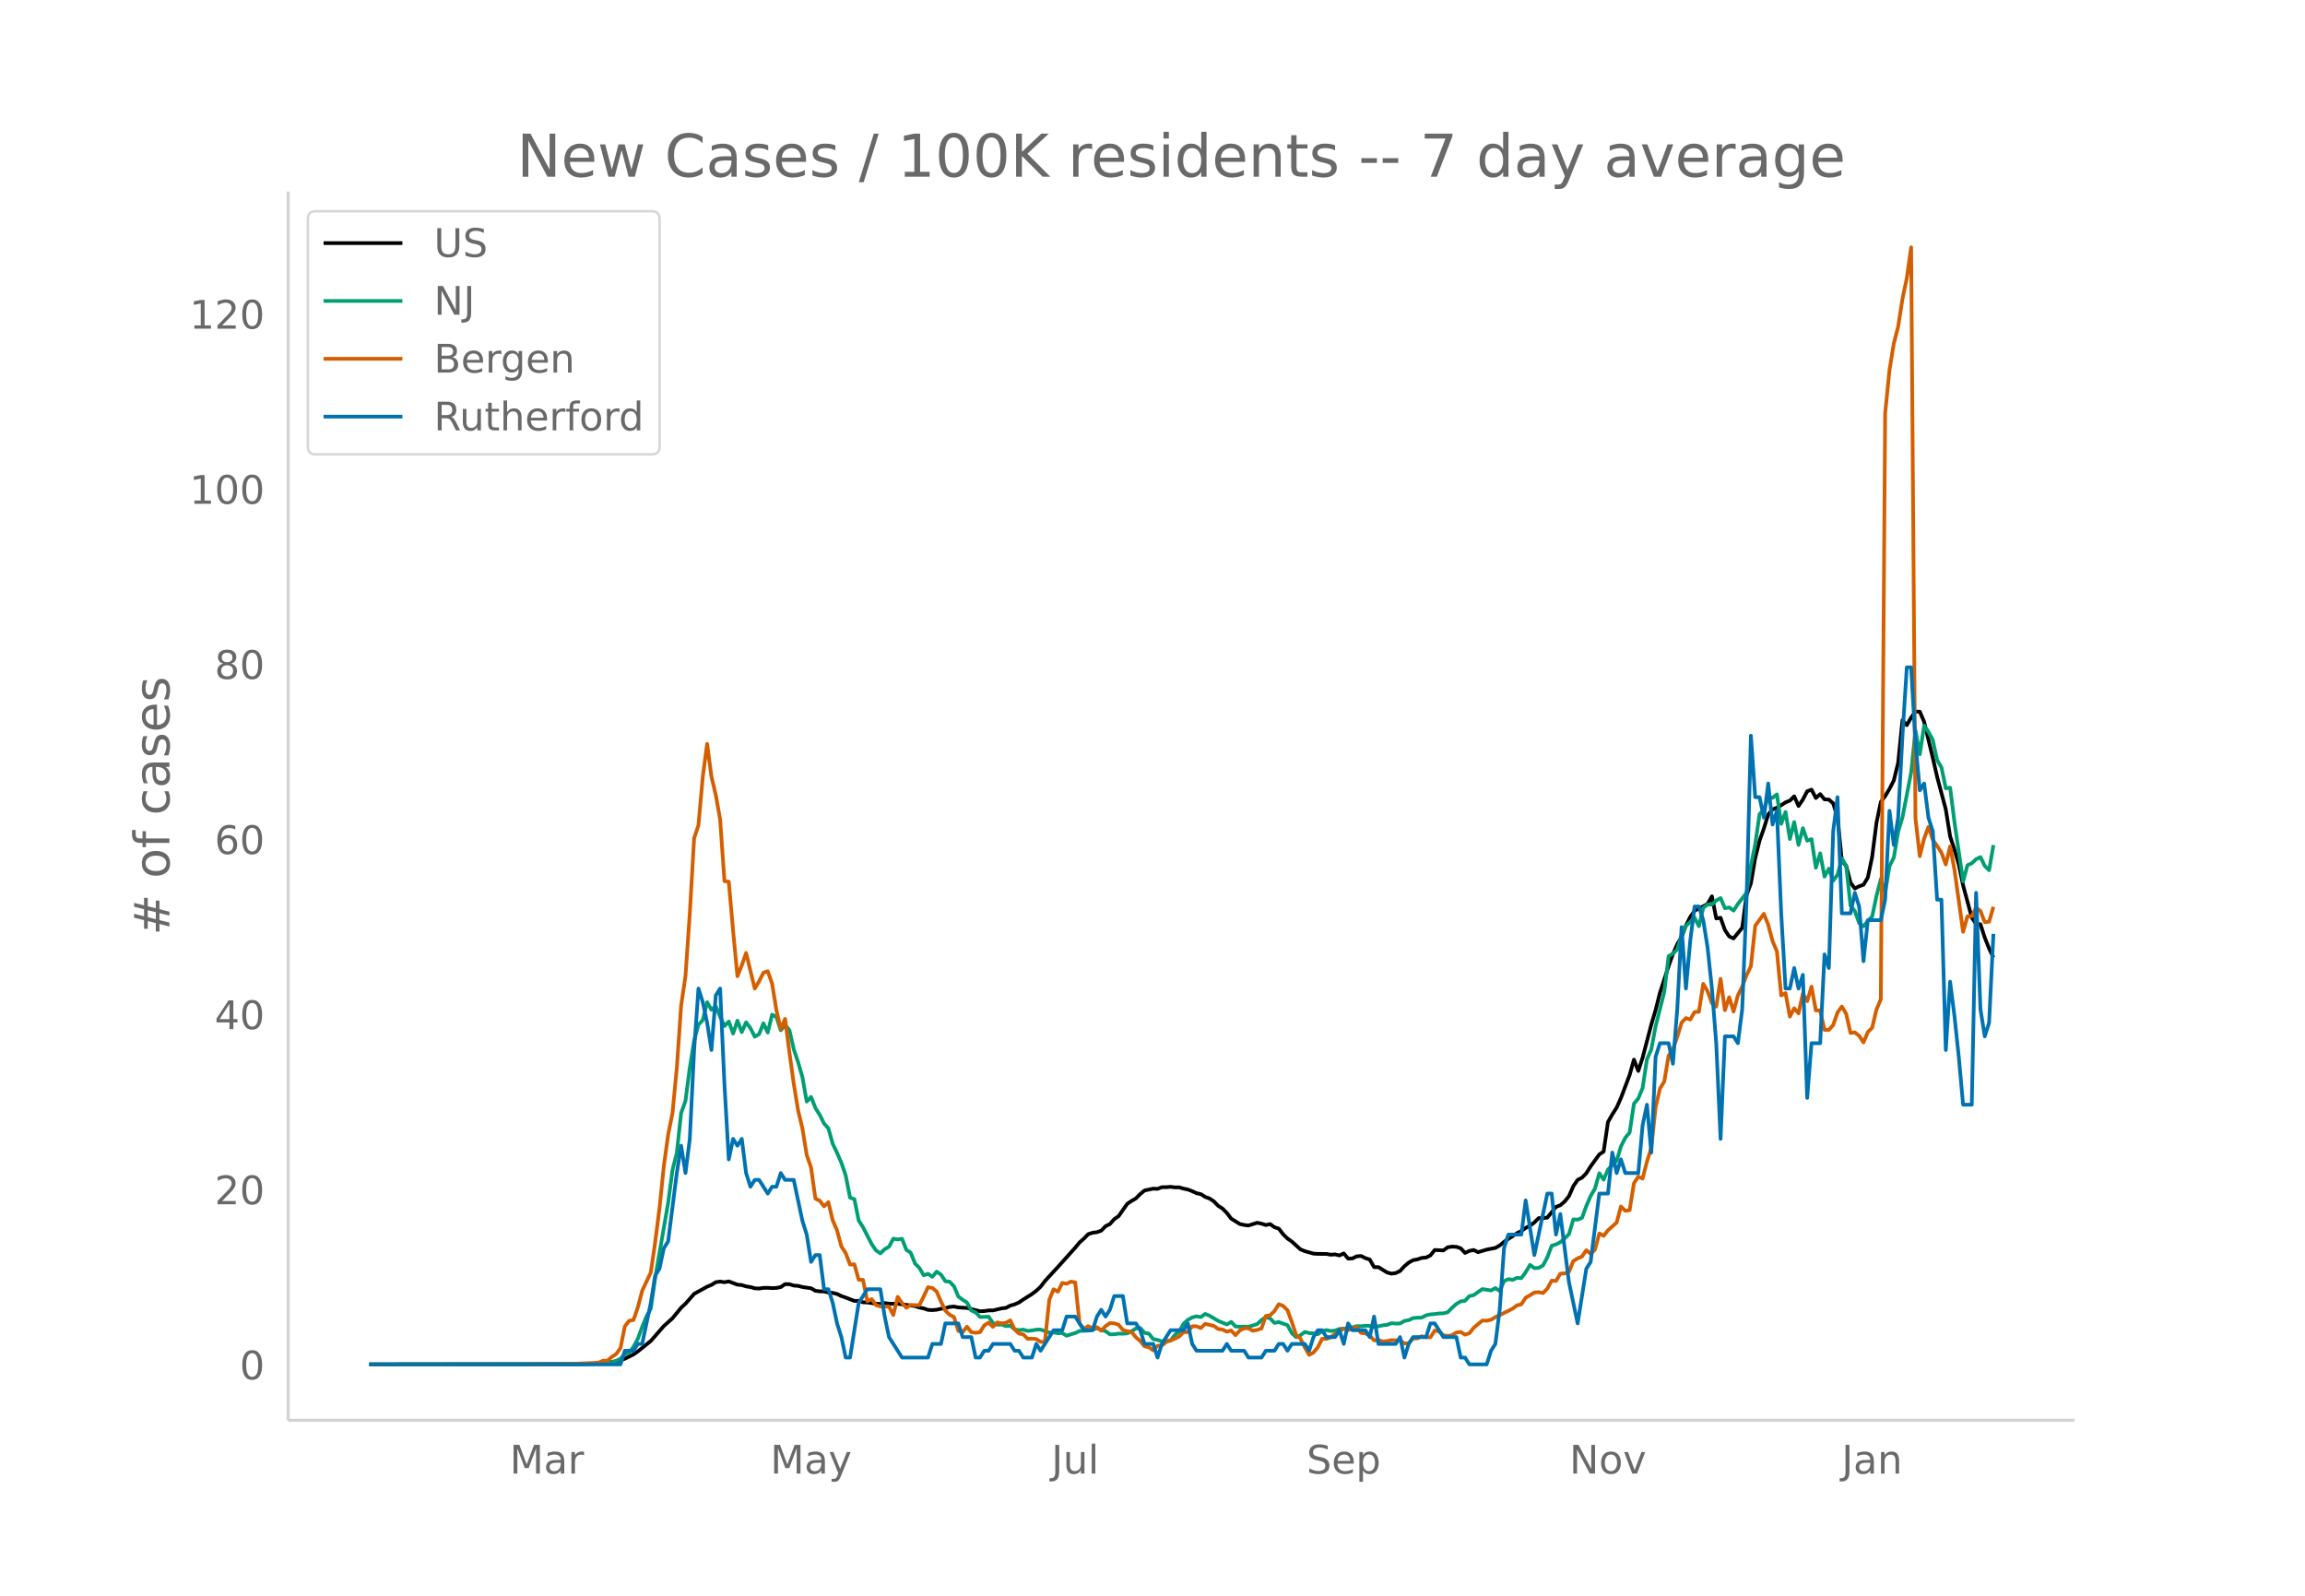 <svg height="864" viewBox="0 0 936 648" width="1248" xmlns="http://www.w3.org/2000/svg" xmlns:xlink="http://www.w3.org/1999/xlink"><defs><style>*{stroke-linecap:butt;stroke-linejoin:round}</style></defs><g id="figure_1"><path d="M0 648h936V0H0z" fill="#fff" id="patch_1"/><g id="axes_1"><path d="M117 576.72h725.4V77.76H117z" fill="none" id="patch_2"/><path clip-path="url(#p29dff4f393)" d="M149.973 554.04l84.41-.109 7.034-.232 5.276-.421 3.517-.486 1.758-.454 1.759-.609 3.517-1.728 1.759-1.228 5.275-4.263 5.276-6.034 3.517-3.165 3.517-4.286 1.759-1.617 3.517-4.012 5.275-2.913 1.759-.726 1.758-1.091 1.759-.266 1.758.277 1.759-.34 3.517 1.325 1.759.16 1.758.556 1.759.251 1.758.513 1.759.091 1.758-.26 1.759-.026 1.758.115 1.759-.066 1.759-.347 1.758-1.204 1.759.032 1.758.55 1.759.126 1.758.464 3.517.514 1.759 1.012 1.758.236 1.759.033 1.759.447 1.758.143 1.759.436 1.758.868 1.759.6 3.517 1.35 1.758-.015 1.759.582 1.758.07 3.518.509 1.758.105 1.759-.38 1.758.271 3.517.023 7.034.925 1.759.618 1.759.328 1.758.624 1.759.077 1.758-.16 1.759-.399 1.758-.24 1.759-.493 1.758-.156 1.759.36 3.517.219 3.517.892 1.759.458 1.758-.108 1.759-.234 1.758-.014 3.517-.822 1.759-.206 1.758-.917 1.759-.506 1.759-.782 1.758-1.195 3.517-2.215 1.759-1.327 1.758-1.642 1.759-2.316 5.275-5.72 7.035-7.834 1.758-2.136 1.759-1.526 1.758-1.83 1.759-.555 1.758-.236 1.759-.616 1.758-1.821 1.759-.86 1.759-1.998 1.758-1.19 3.517-5.03 1.759-1.18 1.758-1.015 1.759-1.768 1.758-1.457 3.517-.744 1.759.077 1.759-.667 1.758-.007 1.759-.147 1.758.227 1.759-.015 1.758.536 1.759.338 1.758.69 1.759.817 1.758.383 1.759 1.12 1.759.645 1.758 1.155 1.759 1.817 1.758 1.124 1.759 1.77 1.758 2.309 3.517 2.19 1.759.393 1.758.211 3.518-1.118 1.758.354 1.759.576 1.758-.39 1.759 1.28 1.758.56 1.759 2.3 1.758 1.72 1.759 1.225 3.517 3.194 1.759.712 3.517.997 1.758.115 3.517.011 1.759.319 1.758-.134 1.759.437 1.758-.837 1.759 2.117 1.759-.082 1.758-.85 1.759-.133 1.758.887 1.759.558 1.758 3.084 1.759-.012 3.517 2.188 1.758.466 1.759-.24 1.759-.844 1.758-1.93 1.759-1.483 1.758-.964 1.759-.34 1.758-.59 1.759-.148 1.758-.865 1.759-2.199 3.517.174 1.759-1.292 1.758-.248 1.759.084 1.758.586 1.759 1.891 1.758-.837 1.759-.368 1.758.899 3.517-1.05 3.518-.69 1.758-.975 1.759-1.484 5.275-3.534 1.759-.848 1.758-1.259 1.759-.932 1.758-1.29 1.759-1.782 1.759-.006 1.758-.199 3.517-4.335 1.759-.691 1.758-1.514 1.759-2.177 1.758-4.042 1.759-2.556 1.758-.894 1.759-1.808 1.759-2.784 3.517-4.846 1.758-1.161 1.759-11.994 1.758-3.1 1.759-2.747 1.758-3.932 3.517-9.319 1.759-6.243 1.759 4.598 1.758-5.382 3.517-13.424 1.759-5.952 1.758-6.969 3.517-10.866 1.759-4.872 1.758-4.009 1.759-2.916 1.759-4.66 1.758-3.488 1.759-2.48 1.758-1.068 1.759-.754 1.758-.963 1.759-3.111 1.758 8.992 1.759-.273 1.758 4.974 1.759 2.61 1.759.784 3.517-4.326 1.758-13.27 1.759-4.74 1.758-10.323 1.759-7.023 1.758-4.946 1.759-5.698 1.758-2.045 1.759-.693 1.759-1.02 1.758-1.163 1.759-.683 1.758-1.762 1.759 3.925 1.758-2.614 1.759-3.365 1.758-.66 1.759 3.395 1.758-1.578 1.759 2.145 1.759.072 1.758 1.539 1.759 5.684 1.758 17.623 1.759 2.047 1.758 6.807 1.759 2.424 1.758-.921 1.759-.62 1.758-2.9 1.759-8.453 1.759-13.816 1.758-8.477 1.759-2.337 1.758-2.941 1.759-3.432 1.758-7.164 1.759-17.29 1.758 2.011 1.759-3.088 1.758-2.43 1.759.043 1.759 4.106 3.517 14.638 1.758 7.726 3.517 13.21 1.759 10.951 1.758 5.391 1.759 6.022 1.758 8.514 3.518 13.055 1.758 2.654 1.759.047 1.758 5.424 1.759 4.441 1.758 3.66h0" fill="none" stroke="#000" stroke-linecap="round" stroke-width="1.5" id="line2d_1"/><path clip-path="url(#p29dff4f393)" d="M149.973 554.04l87.927-.091 5.276-.212 3.517-.223 3.517-.91 1.758-.886 1.759-1.738 1.758-.704 1.759-2.379 1.759-3.242 1.758-4.86 1.759-4.244 1.758-3.23 1.759-12.359 5.275-30.526 1.759-13.267 1.758-7.028 1.759-16.195 1.759-4.923 1.758-13.473 1.759-11.037 1.758-6.4 1.759-1.915 1.758-7.24 1.759 3.077 1.758-1.458 1.759 4.254 1.758 3.809 1.759-1.819 1.759 4.867 1.758-5.227 1.759 4.66 1.758-3.985 1.759 2.35 1.758 3.488 1.759-1.04 1.758-4.41 1.759 3.77 1.758-7.275 1.759.932 1.759 5.393 1.758-2.139 1.759 2.093 1.758 7.749 1.759 5.22 1.758 6.12 1.759 9.927 1.758-1.893 1.759 4.495 1.758 2.768 1.759 3.568 1.759 1.922 1.758 6.29 1.759 3.654 1.758 4.066 1.759 5.118 1.758 9.001 1.759.635 1.758 8.687 1.759 2.716 3.517 6.862 1.759 2.568 1.758 1.178 1.759-1.698 1.758-1.001 1.759-3.271 1.758.326 1.759-.263 1.758 4.5 1.759 1.121 1.758 4.398 1.759 1.784 1.759 3.002 1.758-.595 1.759 1.23 1.758-2.105 1.759 1.196 1.758 2.682 1.759.206 1.758 1.864 1.759 4.14 1.758 1.304 1.759 1.155 1.759 3.237 1.758.76 1.759 1.865 3.517-.11 1.758 2.569 1.759.663 1.758-.057 1.759.634 1.758-.177 1.759 1.487 1.759.332 1.758-.212 1.759.532 1.758-.2 1.759-.32 1.758-.035 3.517 1.23 1.759-.052 1.758.31 1.759-.035 1.759 1.03 3.517-1.087 1.758-.824 3.517-.149 1.759-.291 1.758-.726 1.759.754 1.758.48 1.759 1.287 1.759-.022 1.758-.252 1.759.023 1.758-.143 1.759-.852 1.758-1.133 1.759-.16 1.758 1.945 1.759.337 1.758 2.202 1.759.326 1.759.583 3.517-.303 1.758-2.305 1.759-1.406 1.758-3.123 1.759-1.578 1.758-.99 1.759-.463 1.758.315 1.759-1.287 1.759.732 3.517 2.093 3.517 1.453 1.758-1.03 1.759 1.853 1.758.086 1.759-.052 1.758.086 3.518-1.08 1.758-1.659 1.759-1.15 1.758.504 1.759 1.807 1.758-.343 3.517 1.275 1.759 3.248 1.758 1.596 1.759-.778 1.759-1.327 1.758.458 1.759.143 1.758.32 1.759-1.252 1.758-.424 1.759.378 1.758-.183 1.759-.652 3.517-.269 1.759-.349 1.758-.537 1.759.051 1.758-.211 1.759.068 1.758.412 1.759-.246 1.758-.394 1.759-.178 1.758-.686 1.759.154 1.759-.045 1.758-1.035 1.759-.31 1.758-.834 1.759-.155 1.758-.034 1.759-.943 1.758-.384 1.759-.12 1.758-.257 1.759-.046 1.759-.434 1.758-1.825 1.759-1.55 1.758-1.052 1.759-.234 1.758-1.899 1.759-.411 3.517-2.442 3.517.566 1.759-.966 1.758 1.155 1.759-3.98 1.758-.83 1.759.315 1.758-.835 1.759.149 1.758-2.43 1.759-2.98 1.758 1.332 1.759-.097 1.759-.995 1.758-3.334 1.759-4.678 1.758-.514 1.759-.915 1.758-1.516 1.759-1.801 1.758-5.959 1.759.132 1.758-.71 1.759-4.837 1.759-4.083 1.758-3.025 1.759-6.194 1.758 2.602 1.759-4.111 3.517-3.569 1.758-5.867 1.759-3.448 1.758-2.14 1.759-11.716 1.759-2.105 1.758-4.335 1.759-11.608 1.758-3.958 1.759-9.492 3.517-13.845 1.758-14.571 1.759-1.035 1.758-1.716 1.759-5.867 1.759-3.631 3.517-3.34 1.758 3.437 1.759-7.468 1.758-1.35 1.759.023 1.758-1.653 1.759-.983 1.758 4.128 1.759-.331 1.759 1.286 1.758-2.699 3.517-4.552 1.759-11.03 1.758-8.682 1.759-12.197 1.758-1.842 1.759-5.01 1.758.207 1.759-1.396 1.759 11.958 1.758-4.804 1.759 10.986 1.758-6.863 1.759 9.253 1.758-6.788 1.759 5.084 1.758-.63 1.759 11.604 1.758-5.833 1.759 9.441 1.759-3.23 1.758 4.877 1.759-2.396 1.758-6.634 1.759 3.02 1.758 16.218 1.759 2.133 1.758 4.912 1.759 1.275 1.758-2.184 1.759-1.79 1.759-8.395 1.758-6.822 1.759 5.461 1.758-10.66 1.759-3.534 1.758-10.447 1.759-5.896 3.517-18.22 1.758-17.018 1.759 9.63 1.759-11.62 1.758 2.556 1.759 3.317 1.758 8.166 1.759 2.94 1.758 8.469 1.759-.235 1.758 13.965 3.517 24.086 1.759-6.564 1.759-.801 1.758-1.658 1.759-.847 1.758 3.591 1.759 1.733 1.758-10.213h0" fill="none" stroke="#009e73" stroke-linecap="round" stroke-width="1.5" id="line2d_2"/><path clip-path="url(#p29dff4f393)" d="M149.973 554.04l79.134-.109 12.31-.49 1.759-.164 1.758-.763h1.759l1.758-1.525 1.759-1.144 1.758-2.452 1.759-8.827 1.758-2.234 1.759-.327 1.759-5.122 1.758-6.702 3.517-7.519 1.759-12.15 1.758-13.84 1.759-17.054 1.758-12.859 1.759-8.772 1.758-18.253 1.759-25.445 1.759-11.878 1.758-25.5 1.759-30.567 1.758-5.23 1.759-19.725 1.758-13.295 1.759 13.295 1.758 7.41 1.759 9.917 1.758 25.064 1.759.272 1.759 19.997 1.758 18.362 1.759-4.414 1.758-5.013 3.517 14.44 1.759-2.943 1.758-3.487 1.759-.6 1.758 5.013 1.759 10.789 1.759 7.628 1.758-4.087 1.759 13.567L322.31 440l1.759 10.788 1.758 7.356 1.759 10.843 1.758 5.121 1.759 12.587 1.758.871 1.759 2.289 1.759-1.69 1.758 7.357 1.759 4.086 1.758 6.538 1.759 2.67 1.758 4.686 1.759-.109 1.758 6.266 1.759.055 1.758 8.663 1.759-.817 1.759 2.397 1.758.545 3.517.054 1.759 3.433 1.758-7.356 1.759 2.452 1.758 1.962 1.759-1.145 3.517.11 1.759-3.488 1.758-3.814 1.759.273 1.758 1.47 1.759 4.087 1.758 3.65 1.759 1.69 1.758.926 1.759 5.612 1.758.545 1.759-2.234 1.759 2.234 1.758.218 1.759-.218 1.758-2.779 1.759-1.09 1.758 1.69 1.759-1.798 1.758.381 1.759-.218 1.758-.98 1.759 3.65 1.759 1.69 1.758.326 1.759 1.798 1.758-.054 1.759.163 1.758 1.144 1.759-.054 1.758-17 1.759-4.304 1.758.98 1.759-3.541 1.759.327 1.758-.872 1.759.327 1.758 16.673 1.759 2.125 1.758-1.036 1.759.872 1.758-.49 1.759 1.47 1.758-1.852 1.759-1.253 1.759.11 1.758.544 1.759 2.125 1.758.545 1.759.272 1.758 2.18 1.759 1.47 1.758 2.18 1.759.382 1.758 1.253 1.759-1.853 1.759-.109 1.758-1.416 3.517-1.308 1.759-.926 1.758-1.798h1.759l1.758-2.343h1.759l1.758.708 1.759-1.689 3.517.817 1.759 1.254 1.758.218 1.759.871 1.758-.49 1.759 1.907 1.758-1.907 1.759-.872h1.758l1.759.98 1.759-.326 1.758-.6 1.759-5.067 1.758-.272 1.759-1.744 1.758-2.778 1.759.708 1.758 1.743 1.759 4.74 1.758 5.286 1.759 1.526 1.759 3.541 1.758 3.051 1.759-.926 1.758-2.125 1.759-3.487 1.758.055 1.759-.654 1.758-1.471 1.759-.927 1.758-1.198 1.759.708 1.759-.817 1.758-.436 1.759 2.343 1.758.218 1.759.817 1.758 2.016 1.759-.164 1.758.6 1.759-.164 1.758-.381 1.759.109 1.759-.055 1.758 1.308 1.759-.109 1.758-1.907 1.759-.054 1.758-.872 1.759.436h1.758l1.759-2.725 1.758.327 1.759 1.58 1.759.273 1.758-.327 1.759-1.09 1.758-.218 1.759 1.09 1.758-.545 1.759-2.234 3.517-2.942 1.758.054 1.759-.381 1.759-1.035 5.275-2.561 1.759-.926 1.758-1.308 1.759-.436 1.758-2.67 1.759-.98 1.758-1.145 1.759-.109 1.759.327 1.758-1.798 1.759-3.215 1.758.11 1.759-2.943 1.758-.109 1.759-.708 1.758-4.305 1.759-1.09 1.758-.762 1.759-2.561 1.759 1.471 1.758-1.689 1.759-6.593 1.758.98 1.759-2.233 3.517-3.16 1.758-6.539 1.759 1.744 1.758-.218 1.759-10.952 1.759-2.724 1.758.817 1.759-6.865 1.758-5.558 1.759-16.51 1.758-7.573 1.759-2.888 1.758-10.46 1.759-2.725 1.758-4.904 1.759-5.83 1.759-1.853 1.758.6 1.759-3.052 1.758-.108 1.759-11.334 1.758 2.997 1.759 4.85 1.758 1.416 1.759-11.279 1.758 12.696 1.759-5.231 1.759 5.776 1.758-6.539 1.759-3.596 1.758-4.577 1.759-3.65 1.758-16.455 3.517-4.85 1.759 4.414 1.758 6.647 1.759 4.141 1.759 17.926 1.758-.926 1.759 9.535 1.758-3.378 1.759 2.07 1.758-8.064 1.759 3.106 1.758-5.884 1.759 9.644h1.758l1.759 7.9h1.759l1.758-1.961 1.759-5.068 1.758-2.451 1.759 2.942 1.758 7.791 1.759-.218 1.758 1.363 1.759 2.67 1.758-4.142 1.759-1.798 1.759-7.41 1.758-4.086 1.759-237.997 1.758-17.49 1.759-10.898 1.758-6.81 1.759-11.28 1.758-8.39 1.759-12.532 1.758 231.786 1.759 15.42 1.759-7.139 1.758-4.74 1.759 5.23 1.758 2.507 1.759 2.725 1.758 4.794 1.759-7.3 1.758 9.37 3.517 25.283 1.759-6.266 1.759-.055 1.758-3.541 1.759 1.416 1.758 4.523 1.759-.164 1.758-6.048h0" fill="none" stroke="#d55e00" stroke-linecap="round" stroke-width="1.5" id="line2d_3"/><path clip-path="url(#p29dff4f393)" d="M149.973 554.04h101.995l1.759-5.55h3.517l1.759-2.775h1.758l3.517-16.65 1.759-11.101 1.758-2.775 1.759-8.325 1.758-2.776 3.517-27.75 1.759-11.1 1.759 11.1 1.758-13.876 1.759-36.076 1.758-24.976 1.759 5.55 1.758 8.326 1.759 11.1 1.758-22.2 1.759-2.776 1.758 38.851 1.759 30.526 1.759-8.325 1.758 2.775 1.759-2.775 1.758 13.876 1.759 5.55 1.758-2.775h1.759l3.517 5.55 1.758-2.775h1.759l1.759-5.55 1.758 2.775h3.517l3.517 16.65 1.759 5.55 1.758 11.1 1.759-2.774h1.758l1.759 13.875h1.759l1.758 5.55 1.759 8.325 1.758 5.55 1.759 8.326h1.758l3.517-22.2 3.517-5.551h5.276l1.759 11.1 1.758 8.326 5.276 8.325h10.551l1.759-5.55h3.517l1.758-8.326h5.276l1.758 5.55h3.518l1.758 8.326h1.759l1.758-2.775h1.759l1.758-2.775h7.034l1.759 2.775h1.759l1.758 2.775h3.517l1.759-5.55 1.758 2.775 5.276-8.325h3.517l1.759-5.55h3.517l3.517 5.55h3.517l1.758-5.55 1.759-2.776 1.758 2.775 1.759-2.775 1.759-5.55h3.517l1.758 11.1h3.517l1.759 2.776 1.758 5.55h3.517l1.759 5.55 1.759-5.55 3.517-5.55h5.275l1.759-2.776 1.758 8.326 1.759 2.775h10.551l1.759-2.775 1.758 2.775h5.276l1.758 2.775h5.276l1.759-2.775h3.517l1.758-2.775h1.759l1.758 2.775 1.759-2.775h5.276l1.758 2.775 1.759-5.55 1.758-2.775h1.759l1.758 2.775h3.517l1.759-2.775 1.758 5.55 1.759-8.326 1.759 2.776h5.275l1.759 2.775 1.758-8.326 1.759 11.1h7.034l1.759-2.774 1.758 8.325 1.759-5.55 1.758-2.775h5.276l1.758-5.55h1.759l3.517 5.55h5.276l1.758 8.325h1.759l1.758 2.775h7.034l1.759-5.55 1.759-2.775 1.758-13.876 1.759-24.975 1.758-5.55h5.276l1.758-13.876 3.517 22.2 5.276-24.975h1.759l1.758 16.65 1.759-8.325 3.517 27.751 3.517 16.65 3.517-22.2 1.759-2.775 3.517-27.751h3.517l1.758-16.65 1.759 8.325 1.758-5.55 1.759 5.55h5.276l1.758-19.426 1.759-8.325 1.758 19.425 1.759-38.85 1.758-5.551h3.517l1.759 8.325 1.758-22.2 1.759-33.302 1.759 24.976 1.758-19.425 1.759-13.876h1.758l1.759 5.55 1.758 11.1 1.759 16.651 1.758 22.2 1.759 38.852 1.758-41.626h3.518l1.758 2.775 1.759-13.876 1.758-44.4 1.759-66.603 1.758 24.976h1.759l1.758 8.325 1.759-13.875 1.758 16.65 1.759-5.55 1.759 41.626 1.758 30.526h1.759l1.758-8.325 1.759 8.325 1.758-5.55 1.759 49.952 1.758-22.201h3.517l1.759-36.076 1.759 5.55 1.758-55.502 1.759-13.875 1.758 47.176h3.517l1.759-8.325 1.758 5.55 1.759 22.2 1.758-16.65h5.276l1.759-8.325 1.758-36.076 1.759 13.875 1.758-11.1 1.759-33.301 1.758-27.75h1.759l1.758 30.525 1.759 19.426 1.759-2.775 1.758 13.875 1.759 5.55 1.758 27.751h1.759l1.758 61.052 1.759-27.75 1.758 13.875 1.759 16.65 1.758 19.426h3.518l1.758-86.028 1.759 47.176 1.758 11.1 1.759-5.55 1.758-36.075h0" fill="none" stroke="#0072b2" stroke-linecap="round" stroke-width="1.5" id="line2d_4"/><path d="M117 576.72V77.76" fill="none" stroke="#d3d3d3" stroke-linecap="square" stroke-width="1.25" id="patch_3"/><path d="M117 576.72h725.4" fill="none" stroke="#d3d3d3" stroke-linecap="square" stroke-width="1.25" id="patch_4"/><g id="matplotlib.axis_1"><g id="xtick_1"><g transform="matrix(.16 0 0 -.16 206.98 598.378)" fill="#696969" id="text_1"><defs><path d="M9.813 72.906h14.703l18.593-49.61 18.703 49.61h14.704V0H66.89v64.016l-18.797-50h-9.907l-18.796 50V0H9.813z" id="DejaVuSans-77"/><path d="M34.281 27.484q-10.89 0-15.093-2.484-4.204-2.484-4.204-8.5 0-4.781 3.157-7.594 3.156-2.797 8.562-2.797 7.485 0 12 5.297 4.516 5.297 4.516 14.078v2zm17.922 3.72V0H43.22v8.297Q40.14 3.328 35.547.953q-4.594-2.375-11.234-2.375-8.391 0-13.36 4.719Q6 8.016 6 15.922q0 9.219 6.172 13.906 6.187 4.688 18.437 4.688h12.61v.89q0 6.203-4.078 9.594-4.078 3.39-11.453 3.39-4.688 0-9.141-1.124-4.438-1.125-8.531-3.375v8.312q4.921 1.906 9.562 2.844 4.64.953 9.031.953 11.875 0 17.735-6.156 5.86-6.14 5.86-18.64z" id="DejaVuSans-97"/><path d="M41.11 46.297q-1.516.875-3.297 1.281Q36.03 48 33.89 48q-7.625 0-11.703-4.953-4.079-4.953-4.079-14.234V0H9.08v54.688h9.03v-8.5q2.844 4.984 7.375 7.39Q30.031 56 36.531 56q.922 0 2.047-.125 1.125-.11 2.484-.36z" id="DejaVuSans-114"/></defs><use xlink:href="#DejaVuSans-77"/><use x="86.279" xlink:href="#DejaVuSans-97"/><use x="147.559" xlink:href="#DejaVuSans-114"/></g></g><g id="xtick_2"><g transform="matrix(.16 0 0 -.16 312.804 598.378)" fill="#696969" id="text_2"><defs><path d="M32.172-5.078q-3.797-9.766-7.422-12.735-3.61-2.984-9.656-2.984H7.906v7.516h5.282q3.703 0 5.75 1.765Q21-9.766 23.483-3.219l1.61 4.094-22.11 53.813H12.5l17.094-42.766 17.093 42.766h9.516z" id="DejaVuSans-121"/></defs><use xlink:href="#DejaVuSans-77"/><use x="86.279" xlink:href="#DejaVuSans-97"/><use x="147.559" xlink:href="#DejaVuSans-121"/></g></g><g id="xtick_3"><g transform="matrix(.16 0 0 -.16 426.963 598.378)" fill="#696969" id="text_3"><defs><path d="M9.813 72.906h9.859V5.078q0-13.187-5-19.14-5-5.954-16.094-5.954h-3.75v8.297h3.078q6.531 0 9.219 3.672Q9.813-4.39 9.813 5.078z" id="DejaVuSans-74"/><path d="M8.5 21.578v33.11h8.984V21.922q0-7.766 3.016-11.656 3.031-3.875 9.094-3.875 7.265 0 11.484 4.64 4.234 4.64 4.234 12.656v31h8.985V0h-8.984v8.406Q42.047 3.422 37.718 1q-4.313-2.422-10.032-2.422-9.421 0-14.312 5.86Q8.5 10.296 8.5 21.578zM31.11 56z" id="DejaVuSans-117"/><path d="M9.422 75.984h8.984V0H9.422z" id="DejaVuSans-108"/></defs><use xlink:href="#DejaVuSans-74"/><use x="29.492" xlink:href="#DejaVuSans-117"/><use x="92.871" xlink:href="#DejaVuSans-108"/></g></g><g id="xtick_4"><g transform="matrix(.16 0 0 -.16 530.565 598.378)" fill="#696969" id="text_4"><defs><path d="M53.516 70.516V60.89q-5.61 2.687-10.594 4-4.984 1.328-9.625 1.328-8.047 0-12.422-3.125t-4.375-8.89q0-4.845 2.906-7.313 2.907-2.453 11.016-3.97l5.953-1.218q11.031-2.11 16.281-7.406 5.25-5.297 5.25-14.172 0-10.61-7.11-16.078-7.093-5.469-20.812-5.469-5.172 0-11.015 1.172Q13.14.922 6.89 3.219v10.156q6-3.36 11.765-5.078 5.766-1.703 11.328-1.703 8.438 0 13.032 3.312 4.593 3.328 4.593 9.485 0 5.359-3.297 8.39-3.296 3.032-10.812 4.547L27.484 33.5q-11.03 2.188-15.968 6.875-4.922 4.688-4.922 13.047 0 9.672 6.812 15.234 6.813 5.563 18.766 5.563 5.14 0 10.453-.938 5.328-.922 10.89-2.765z" id="DejaVuSans-83"/><path d="M56.203 29.594v-4.39H14.891q.593-9.282 5.593-14.142 5-4.859 13.938-4.859 5.172 0 10.031 1.266 4.86 1.265 9.656 3.812v-8.5Q49.266.734 44.187-.344 39.11-1.422 33.892-1.422q-13.094 0-20.735 7.61-7.64 7.625-7.64 20.625 0 13.421 7.25 21.296Q20.016 56 32.328 56q11.031 0 17.453-7.11 6.422-7.093 6.422-19.296zm-8.984 2.64q-.094 7.36-4.125 11.75-4.032 4.407-10.672 4.407-7.516 0-12.031-4.25-4.516-4.25-5.203-11.97z" id="DejaVuSans-101"/><path d="M18.11 8.203v-29H9.077v75.484h9.031v-8.296q2.844 4.875 7.157 7.234Q29.594 56 35.594 56q9.968 0 16.187-7.906 6.235-7.907 6.235-20.797T51.78 6.484q-6.218-7.906-16.187-7.906-6 0-10.328 2.375-4.313 2.375-7.157 7.25zm30.578 19.094q0 9.906-4.079 15.547-4.078 5.64-11.203 5.64-7.14 0-11.218-5.64-4.079-5.64-4.079-15.547 0-9.906 4.078-15.547 4.079-5.64 11.22-5.64 7.124 0 11.202 5.64t4.078 15.547z" id="DejaVuSans-112"/></defs><use xlink:href="#DejaVuSans-83"/><use x="63.477" xlink:href="#DejaVuSans-101"/><use x="125" xlink:href="#DejaVuSans-112"/></g></g><g id="xtick_5"><g transform="matrix(.16 0 0 -.16 637.302 598.378)" fill="#696969" id="text_5"><defs><path d="M9.813 72.906h13.28l32.329-60.984v60.984h9.562V0h-13.28L19.39 60.984V0H9.813z" id="DejaVuSans-78"/><path d="M30.61 48.39q-7.22 0-11.422-5.64-4.204-5.64-4.204-15.453 0-9.813 4.172-15.453 4.188-5.64 11.453-5.64 7.188 0 11.375 5.655 4.203 5.672 4.203 15.438 0 9.719-4.203 15.406-4.187 5.688-11.375 5.688zm0 7.61q11.718 0 18.406-7.625 6.703-7.61 6.703-21.078 0-13.422-6.703-21.078-6.688-7.64-18.407-7.64-11.765 0-18.437 7.64-6.656 7.656-6.656 21.078 0 13.469 6.656 21.078Q18.844 56 30.609 56z" id="DejaVuSans-111"/><path d="M2.984 54.688H12.5L29.594 8.797l17.093 45.89h9.516L35.687 0H23.485z" id="DejaVuSans-118"/></defs><use xlink:href="#DejaVuSans-78"/><use x="74.805" xlink:href="#DejaVuSans-111"/><use x="135.986" xlink:href="#DejaVuSans-118"/></g></g><g id="xtick_6"><g transform="matrix(.16 0 0 -.16 747.856 598.378)" fill="#696969" id="text_6"><defs><path d="M54.89 33.016V0h-8.984v32.719q0 7.765-3.031 11.61-3.031 3.858-9.078 3.858-7.281 0-11.484-4.64-4.204-4.625-4.204-12.64V0H9.08v54.688h9.03v-8.5q3.235 4.937 7.594 7.374Q30.078 56 35.797 56q9.422 0 14.25-5.828 4.844-5.828 4.844-17.156z" id="DejaVuSans-110"/></defs><use xlink:href="#DejaVuSans-74"/><use x="29.492" xlink:href="#DejaVuSans-97"/><use x="90.771" xlink:href="#DejaVuSans-110"/></g></g></g><g id="matplotlib.axis_2"><g id="ytick_1"><g transform="matrix(.16 0 0 -.16 97.32 560.119)" fill="#696969" id="text_7"><defs><path d="M31.781 66.406q-7.61 0-11.453-7.5Q16.5 51.422 16.5 36.375q0-14.984 3.828-22.484 3.844-7.5 11.453-7.5 7.672 0 11.5 7.5 3.844 7.5 3.844 22.484 0 15.047-3.844 22.531-3.828 7.5-11.5 7.5zm0 7.813q12.266 0 18.735-9.703 6.468-9.688 6.468-28.141 0-18.406-6.468-28.11-6.47-9.687-18.735-9.687-12.25 0-18.718 9.688-6.47 9.703-6.47 28.109 0 18.453 6.47 28.14Q19.53 74.22 31.78 74.22z" id="DejaVuSans-48"/></defs><use xlink:href="#DejaVuSans-48"/></g></g><g id="ytick_2"><g transform="matrix(.16 0 0 -.16 87.14 489.01)" fill="#696969" id="text_8"><defs><path d="M19.188 8.297h34.421V0H7.33v8.297q5.609 5.812 15.296 15.594 9.703 9.797 12.188 12.64 4.734 5.313 6.609 9 1.89 3.688 1.89 7.25 0 5.813-4.078 9.469-4.078 3.672-10.625 3.672-4.64 0-9.797-1.61-5.14-1.609-11-4.89v9.969Q13.767 71.78 18.938 73q5.188 1.219 9.485 1.219 11.328 0 18.062-5.672 6.735-5.656 6.735-15.125 0-4.5-1.688-8.531-1.672-4.016-6.125-9.485-1.218-1.422-7.765-8.187-6.532-6.766-18.453-18.922z" id="DejaVuSans-50"/></defs><use xlink:href="#DejaVuSans-50"/><use x="63.623" xlink:href="#DejaVuSans-48"/></g></g><g id="ytick_3"><g transform="matrix(.16 0 0 -.16 87.14 417.9)" fill="#696969" id="text_9"><defs><path d="M37.797 64.313L12.89 25.39h24.906zm-2.594 8.593H47.61V25.391h10.407v-8.203H47.609V0h-9.812v17.188H4.89v9.515z" id="DejaVuSans-52"/></defs><use xlink:href="#DejaVuSans-52"/><use x="63.623" xlink:href="#DejaVuSans-48"/></g></g><g id="ytick_4"><g transform="matrix(.16 0 0 -.16 87.14 346.79)" fill="#696969" id="text_10"><defs><path d="M33.016 40.375q-6.641 0-10.532-4.547-3.875-4.531-3.875-12.437 0-7.86 3.875-12.438 3.891-4.562 10.532-4.562 6.64 0 10.515 4.562 3.875 4.578 3.875 12.438 0 7.906-3.875 12.437-3.875 4.547-10.515 4.547zm19.578 30.922v-8.984q-3.719 1.75-7.5 2.671-3.782.938-7.5.938-9.766 0-14.922-6.594-5.14-6.594-5.875-19.922 2.875 4.25 7.219 6.516 4.359 2.266 9.578 2.266 10.984 0 17.36-6.672 6.374-6.657 6.374-18.125 0-11.235-6.64-18.032-6.641-6.78-17.672-6.78-12.657 0-19.344 9.687-6.688 9.703-6.688 28.109 0 17.281 8.204 27.563 8.203 10.28 22.015 10.28 3.719 0 7.5-.734t7.89-2.187z" id="DejaVuSans-54"/></defs><use xlink:href="#DejaVuSans-54"/><use x="63.623" xlink:href="#DejaVuSans-48"/></g></g><g id="ytick_5"><g transform="matrix(.16 0 0 -.16 87.14 275.681)" fill="#696969" id="text_11"><defs><path d="M31.781 34.625q-7.031 0-11.062-3.766-4.016-3.765-4.016-10.343 0-6.594 4.016-10.36Q24.75 6.391 31.78 6.391q7.032 0 11.078 3.78 4.063 3.798 4.063 10.345 0 6.578-4.031 10.343-4.016 3.766-11.11 3.766zm-9.86 4.188q-6.343 1.562-9.89 5.906Q8.5 49.079 8.5 55.329q0 8.733 6.219 13.812 6.234 5.078 17.062 5.078 10.89 0 17.094-5.078 6.203-5.079 6.203-13.813 0-6.25-3.547-10.61-3.531-4.343-9.828-5.906 7.125-1.656 11.094-6.5 3.984-4.828 3.984-11.796 0-10.61-6.468-16.282-6.47-5.656-18.532-5.656-12.047 0-18.531 5.656-6.469 5.672-6.469 16.282 0 6.968 4 11.797 4.016 4.843 11.14 6.5zM18.314 54.39q0-5.657 3.53-8.828 3.548-3.172 9.938-3.172 6.36 0 9.938 3.172 3.593 3.171 3.593 8.828 0 5.672-3.593 8.843-3.578 3.172-9.938 3.172-6.39 0-9.937-3.172-3.532-3.172-3.532-8.843z" id="DejaVuSans-56"/></defs><use xlink:href="#DejaVuSans-56"/><use x="63.623" xlink:href="#DejaVuSans-48"/></g></g><g id="ytick_6"><g transform="matrix(.16 0 0 -.16 76.96 204.572)" fill="#696969" id="text_12"><defs><path d="M12.406 8.297h16.11v55.625l-17.532-3.516v8.985l17.438 3.515h9.86V8.296H54.39V0H12.406z" id="DejaVuSans-49"/></defs><use xlink:href="#DejaVuSans-49"/><use x="63.623" xlink:href="#DejaVuSans-48"/><use x="127.246" xlink:href="#DejaVuSans-48"/></g></g><g id="ytick_7"><g transform="matrix(.16 0 0 -.16 76.96 133.462)" fill="#696969" id="text_13"><use xlink:href="#DejaVuSans-49"/><use x="63.623" xlink:href="#DejaVuSans-50"/><use x="127.246" xlink:href="#DejaVuSans-48"/></g></g><g transform="matrix(0 -.2 -.2 0 68.8 379.813)" fill="#696969" id="text_14"><defs><path d="M51.125 44H36.922l-4.11-16.313h14.313zm-7.328 27.781l-5.078-20.265h14.265L58.11 71.78h7.813L60.89 51.516h15.234V44h-17.14l-4-16.313h15.53V20.22H53.079L48 0h-7.813l5.032 20.219H30.906L25.875 0h-7.86l5.079 20.219H7.719v7.468h17.187L29 44H13.281v7.516h17.625l4.985 20.265z" id="DejaVuSans-35"/><path d="M37.11 75.984V68.5h-8.594q-4.828 0-6.72-1.953-1.874-1.953-1.874-7.031v-4.828h14.797v-6.985H19.922V0H10.89v47.703H2.297v6.984h8.594V58.5q0 9.125 4.25 13.297 4.25 4.187 13.468 4.187z" id="DejaVuSans-102"/><path d="M48.781 52.594v-8.407q-3.812 2.11-7.64 3.157-3.828 1.047-7.735 1.047-8.75 0-13.593-5.547-4.829-5.532-4.829-15.547 0-10.016 4.829-15.563 4.843-5.53 13.593-5.53 3.907 0 7.735 1.046 3.828 1.047 7.64 3.156V2.094Q45.016.344 40.984-.531q-4.015-.89-8.562-.89-12.36 0-19.64 7.765-7.266 7.765-7.266 20.953 0 13.375 7.343 21.031Q20.22 56 33.016 56q4.14 0 8.093-.86 3.953-.843 7.672-2.546z" id="DejaVuSans-99"/><path d="M44.281 53.078v-8.5q-3.797 1.953-7.906 2.922-4.094.984-8.5.984-6.688 0-10.031-2.047-3.344-2.046-3.344-6.156 0-3.125 2.39-4.906 2.391-1.781 9.626-3.39l3.078-.688q9.562-2.047 13.593-5.781 4.032-3.735 4.032-10.422 0-7.625-6.032-12.078-6.03-4.438-16.578-4.438-4.39 0-9.156.86Q10.688.296 5.422 2v9.281q4.984-2.594 9.812-3.89 4.829-1.282 9.579-1.282 6.343 0 9.75 2.172 3.421 2.172 3.421 6.125 0 3.656-2.468 5.61-2.453 1.953-10.813 3.765l-3.125.735q-8.344 1.75-12.062 5.39-3.704 3.64-3.704 9.985 0 7.718 5.47 11.906Q16.75 56 26.811 56q4.97 0 9.36-.734 4.406-.72 8.11-2.188z" id="DejaVuSans-115"/></defs><use xlink:href="#DejaVuSans-35"/><use x="83.789" xlink:href="#DejaVuSans-32"/><use x="115.576" xlink:href="#DejaVuSans-111"/><use x="176.758" xlink:href="#DejaVuSans-102"/><use x="211.963" xlink:href="#DejaVuSans-32"/><use x="243.75" xlink:href="#DejaVuSans-99"/><use x="298.73" xlink:href="#DejaVuSans-97"/><use x="360.01" xlink:href="#DejaVuSans-115"/><use x="412.109" xlink:href="#DejaVuSans-101"/><use x="473.633" xlink:href="#DejaVuSans-115"/></g></g><g transform="matrix(.24 0 0 -.24 209.887 71.76)" fill="#696969" id="text_15"><defs><path d="M4.203 54.688h8.985l11.234-42.672 11.172 42.672h10.593l11.235-42.672 11.187 42.672h8.985L63.28 0H52.688L40.922 44.828 29.109 0H18.5z" id="DejaVuSans-119"/><path d="M64.406 67.281v-10.39q-4.984 4.64-10.625 6.922-5.64 2.296-11.984 2.296-12.5 0-19.14-7.64-6.641-7.64-6.641-22.094 0-14.406 6.64-22.047 6.64-7.64 19.14-7.64 6.345 0 11.985 2.296 5.64 2.297 10.625 6.938V5.609Q59.234 2.094 53.437.33q-5.78-1.75-12.218-1.75-16.563 0-26.094 10.124-9.516 10.14-9.516 27.672 0 17.578 9.516 27.703 9.531 10.14 26.094 10.14 6.531 0 12.312-1.734 5.797-1.734 10.875-5.203z" id="DejaVuSans-67"/><path d="M25.39 72.906h8.297L8.297-9.28H0z" id="DejaVuSans-47"/><path d="M9.813 72.906h9.859V42.094L52.39 72.906h12.703L28.906 38.922 67.672 0H54.688L19.672 35.11V0h-9.86z" id="DejaVuSans-75"/><path d="M9.422 54.688h8.984V0H9.422zm0 21.296h8.984v-11.39H9.422z" id="DejaVuSans-105"/><path d="M45.406 46.39v29.594h8.985V0h-8.985v8.203Q42.578 3.328 38.25.953q-4.313-2.375-10.375-2.375-9.906 0-16.14 7.906-6.22 7.922-6.22 20.813 0 12.89 6.22 20.797Q17.968 56 27.874 56q6.063 0 10.375-2.375 4.328-2.36 7.156-7.234zm-30.61-19.093q0-9.906 4.079-15.547 4.078-5.64 11.203-5.64 7.125 0 11.219 5.64 4.11 5.64 4.11 15.547 0 9.906-4.11 15.547-4.094 5.64-11.219 5.64-7.125 0-11.203-5.64-4.078-5.64-4.078-15.547z" id="DejaVuSans-100"/><path d="M18.313 70.219V54.688h18.5v-6.985h-18.5V18.016q0-6.688 1.828-8.594 1.828-1.906 7.453-1.906h9.218V0h-9.218q-10.407 0-14.36 3.875-3.953 3.89-3.953 14.14v29.688H2.687v6.984h6.594V70.22z" id="DejaVuSans-116"/><path d="M4.89 31.39h26.313v-8H4.891z" id="DejaVuSans-45"/><path d="M8.203 72.906h46.875v-4.203L28.61 0H18.312L43.22 64.594H8.203z" id="DejaVuSans-55"/><path d="M45.406 27.984q0 9.766-4.031 15.125-4.016 5.375-11.297 5.375-7.219 0-11.25-5.375-4.031-5.359-4.031-15.125 0-9.718 4.031-15.093t11.25-5.375q7.281 0 11.297 5.375 4.031 5.375 4.031 15.093zm8.985-21.203q0-13.953-6.203-20.765Q42-20.797 29.203-20.797q-4.734 0-8.937.703-4.203.703-8.157 2.172v8.735q3.954-2.141 7.813-3.157 3.86-1.031 7.86-1.031 8.843 0 13.234 4.61 4.39 4.609 4.39 13.937v4.453q-2.781-4.844-7.125-7.234Q33.938 0 27.875 0 17.828 0 11.672 7.656q-6.156 7.672-6.156 20.328 0 12.688 6.156 20.344Q17.828 56 27.875 56q6.063 0 10.406-2.39 4.344-2.391 7.125-7.22v8.297h8.985z" id="DejaVuSans-103"/></defs><use xlink:href="#DejaVuSans-78"/><use x="74.805" xlink:href="#DejaVuSans-101"/><use x="136.328" xlink:href="#DejaVuSans-119"/><use x="218.115" xlink:href="#DejaVuSans-32"/><use x="249.902" xlink:href="#DejaVuSans-67"/><use x="319.727" xlink:href="#DejaVuSans-97"/><use x="381.006" xlink:href="#DejaVuSans-115"/><use x="433.105" xlink:href="#DejaVuSans-101"/><use x="494.629" xlink:href="#DejaVuSans-115"/><use x="546.729" xlink:href="#DejaVuSans-32"/><use x="578.516" xlink:href="#DejaVuSans-47"/><use x="612.207" xlink:href="#DejaVuSans-32"/><use x="643.994" xlink:href="#DejaVuSans-49"/><use x="707.617" xlink:href="#DejaVuSans-48"/><use x="771.24" xlink:href="#DejaVuSans-48"/><use x="834.863" xlink:href="#DejaVuSans-75"/><use x="900.439" xlink:href="#DejaVuSans-32"/><use x="932.227" xlink:href="#DejaVuSans-114"/><use x="971.09" xlink:href="#DejaVuSans-101"/><use x="1032.613" xlink:href="#DejaVuSans-115"/><use x="1084.713" xlink:href="#DejaVuSans-105"/><use x="1112.496" xlink:href="#DejaVuSans-100"/><use x="1175.973" xlink:href="#DejaVuSans-101"/><use x="1237.496" xlink:href="#DejaVuSans-110"/><use x="1300.875" xlink:href="#DejaVuSans-116"/><use x="1340.084" xlink:href="#DejaVuSans-115"/><use x="1392.184" xlink:href="#DejaVuSans-32"/><use x="1423.971" xlink:href="#DejaVuSans-45"/><use x="1460.055" xlink:href="#DejaVuSans-45"/><use x="1496.139" xlink:href="#DejaVuSans-32"/><use x="1527.926" xlink:href="#DejaVuSans-55"/><use x="1591.549" xlink:href="#DejaVuSans-32"/><use x="1623.336" xlink:href="#DejaVuSans-100"/><use x="1686.813" xlink:href="#DejaVuSans-97"/><use x="1748.092" xlink:href="#DejaVuSans-121"/><use x="1807.271" xlink:href="#DejaVuSans-32"/><use x="1839.059" xlink:href="#DejaVuSans-97"/><use x="1900.338" xlink:href="#DejaVuSans-118"/><use x="1959.518" xlink:href="#DejaVuSans-101"/><use x="2021.041" xlink:href="#DejaVuSans-114"/><use x="2062.154" xlink:href="#DejaVuSans-97"/><use x="2123.434" xlink:href="#DejaVuSans-103"/><use x="2186.91" xlink:href="#DejaVuSans-101"/></g><g id="legend_1"><path d="M128.2 184.5h136.45q3.2 0 3.2-3.2V88.96q0-3.2-3.2-3.2H128.2q-3.2 0-3.2 3.2v92.34q0 3.2 3.2 3.2z" fill="none" opacity=".8" stroke="#ccc" id="patch_5"/><path d="M131.4 98.718h32" fill="none" stroke="#000" stroke-linecap="round" stroke-width="1.5" id="line2d_5"/><g transform="matrix(.16 0 0 -.16 176.2 104.317)" fill="#696969" id="text_16"><defs><path d="M8.688 72.906h9.921V28.61q0-11.718 4.235-16.875 4.25-5.14 13.781-5.14 9.469 0 13.719 5.14 4.25 5.157 4.25 16.875v44.297H64.5V27.391q0-14.25-7.063-21.532-7.046-7.28-20.812-7.28-13.828 0-20.89 7.28-7.047 7.282-7.047 21.532z" id="DejaVuSans-85"/></defs><use xlink:href="#DejaVuSans-85"/><use x="73.193" xlink:href="#DejaVuSans-83"/></g><path d="M131.4 122.203h32" fill="none" stroke="#009e73" stroke-linecap="round" stroke-width="1.5" id="line2d_7"/><g transform="matrix(.16 0 0 -.16 176.2 127.802)" fill="#696969" id="text_17"><use xlink:href="#DejaVuSans-78"/><use x="74.805" xlink:href="#DejaVuSans-74"/></g><path d="M131.4 145.688h32" fill="none" stroke="#d55e00" stroke-linecap="round" stroke-width="1.5" id="line2d_9"/><g transform="matrix(.16 0 0 -.16 176.2 151.287)" fill="#696969" id="text_18"><defs><path d="M19.672 34.813V8.108H35.5q7.953 0 11.781 3.297 3.844 3.297 3.844 10.078 0 6.844-3.844 10.078-3.828 3.25-11.781 3.25zm0 29.984V42.828h14.61q7.218 0 10.75 2.703 3.546 2.719 3.546 8.282 0 5.515-3.547 8.25-3.531 2.734-10.75 2.734zm-9.86 8.11h25.204q11.28 0 17.375-4.688Q58.5 63.53 58.5 54.89q0-6.703-3.125-10.657-3.125-3.953-9.188-4.922 7.282-1.562 11.313-6.53 4.031-4.954 4.031-12.376 0-9.765-6.64-15.093Q48.25 0 35.984 0H9.812z" id="DejaVuSans-66"/></defs><use xlink:href="#DejaVuSans-66"/><use x="68.604" xlink:href="#DejaVuSans-101"/><use x="130.127" xlink:href="#DejaVuSans-114"/><use x="169.49" xlink:href="#DejaVuSans-103"/><use x="232.967" xlink:href="#DejaVuSans-101"/><use x="294.49" xlink:href="#DejaVuSans-110"/></g><path d="M131.4 169.173h32" fill="none" stroke="#0072b2" stroke-linecap="round" stroke-width="1.5" id="line2d_11"/><g transform="matrix(.16 0 0 -.16 176.2 174.773)" fill="#696969" id="text_19"><defs><path d="M44.39 34.188q3.172-1.079 6.172-4.594 3-3.516 6.032-9.672L66.609 0H56l-9.313 18.703q-3.624 7.328-7.015 9.719-3.39 2.39-9.25 2.39h-10.75V0h-9.86v72.906h22.266q12.5 0 18.656-5.234 6.157-5.219 6.157-15.766 0-6.89-3.203-11.437-3.204-4.532-9.297-6.282zM19.673 64.797V38.922h12.406q7.125 0 10.766 3.297 3.64 3.297 3.64 9.687 0 6.39-3.64 9.64-3.64 3.25-10.766 3.25z" id="DejaVuSans-82"/><path d="M54.89 33.016V0h-8.984v32.719q0 7.765-3.031 11.61-3.031 3.858-9.078 3.858-7.281 0-11.484-4.64-4.204-4.625-4.204-12.64V0H9.08v75.984h9.03V46.188q3.235 4.937 7.594 7.374Q30.078 56 35.797 56q9.422 0 14.25-5.828 4.844-5.828 4.844-17.156z" id="DejaVuSans-104"/></defs><use xlink:href="#DejaVuSans-82"/><use x="64.982" xlink:href="#DejaVuSans-117"/><use x="128.361" xlink:href="#DejaVuSans-116"/><use x="167.57" xlink:href="#DejaVuSans-104"/><use x="230.949" xlink:href="#DejaVuSans-101"/><use x="292.473" xlink:href="#DejaVuSans-114"/><use x="333.586" xlink:href="#DejaVuSans-102"/><use x="368.791" xlink:href="#DejaVuSans-111"/><use x="429.973" xlink:href="#DejaVuSans-114"/><use x="469.336" xlink:href="#DejaVuSans-100"/></g></g></g></g><defs><clipPath id="p29dff4f393"><path d="M117 77.76h725.4v498.96H117z"/></clipPath></defs></svg>